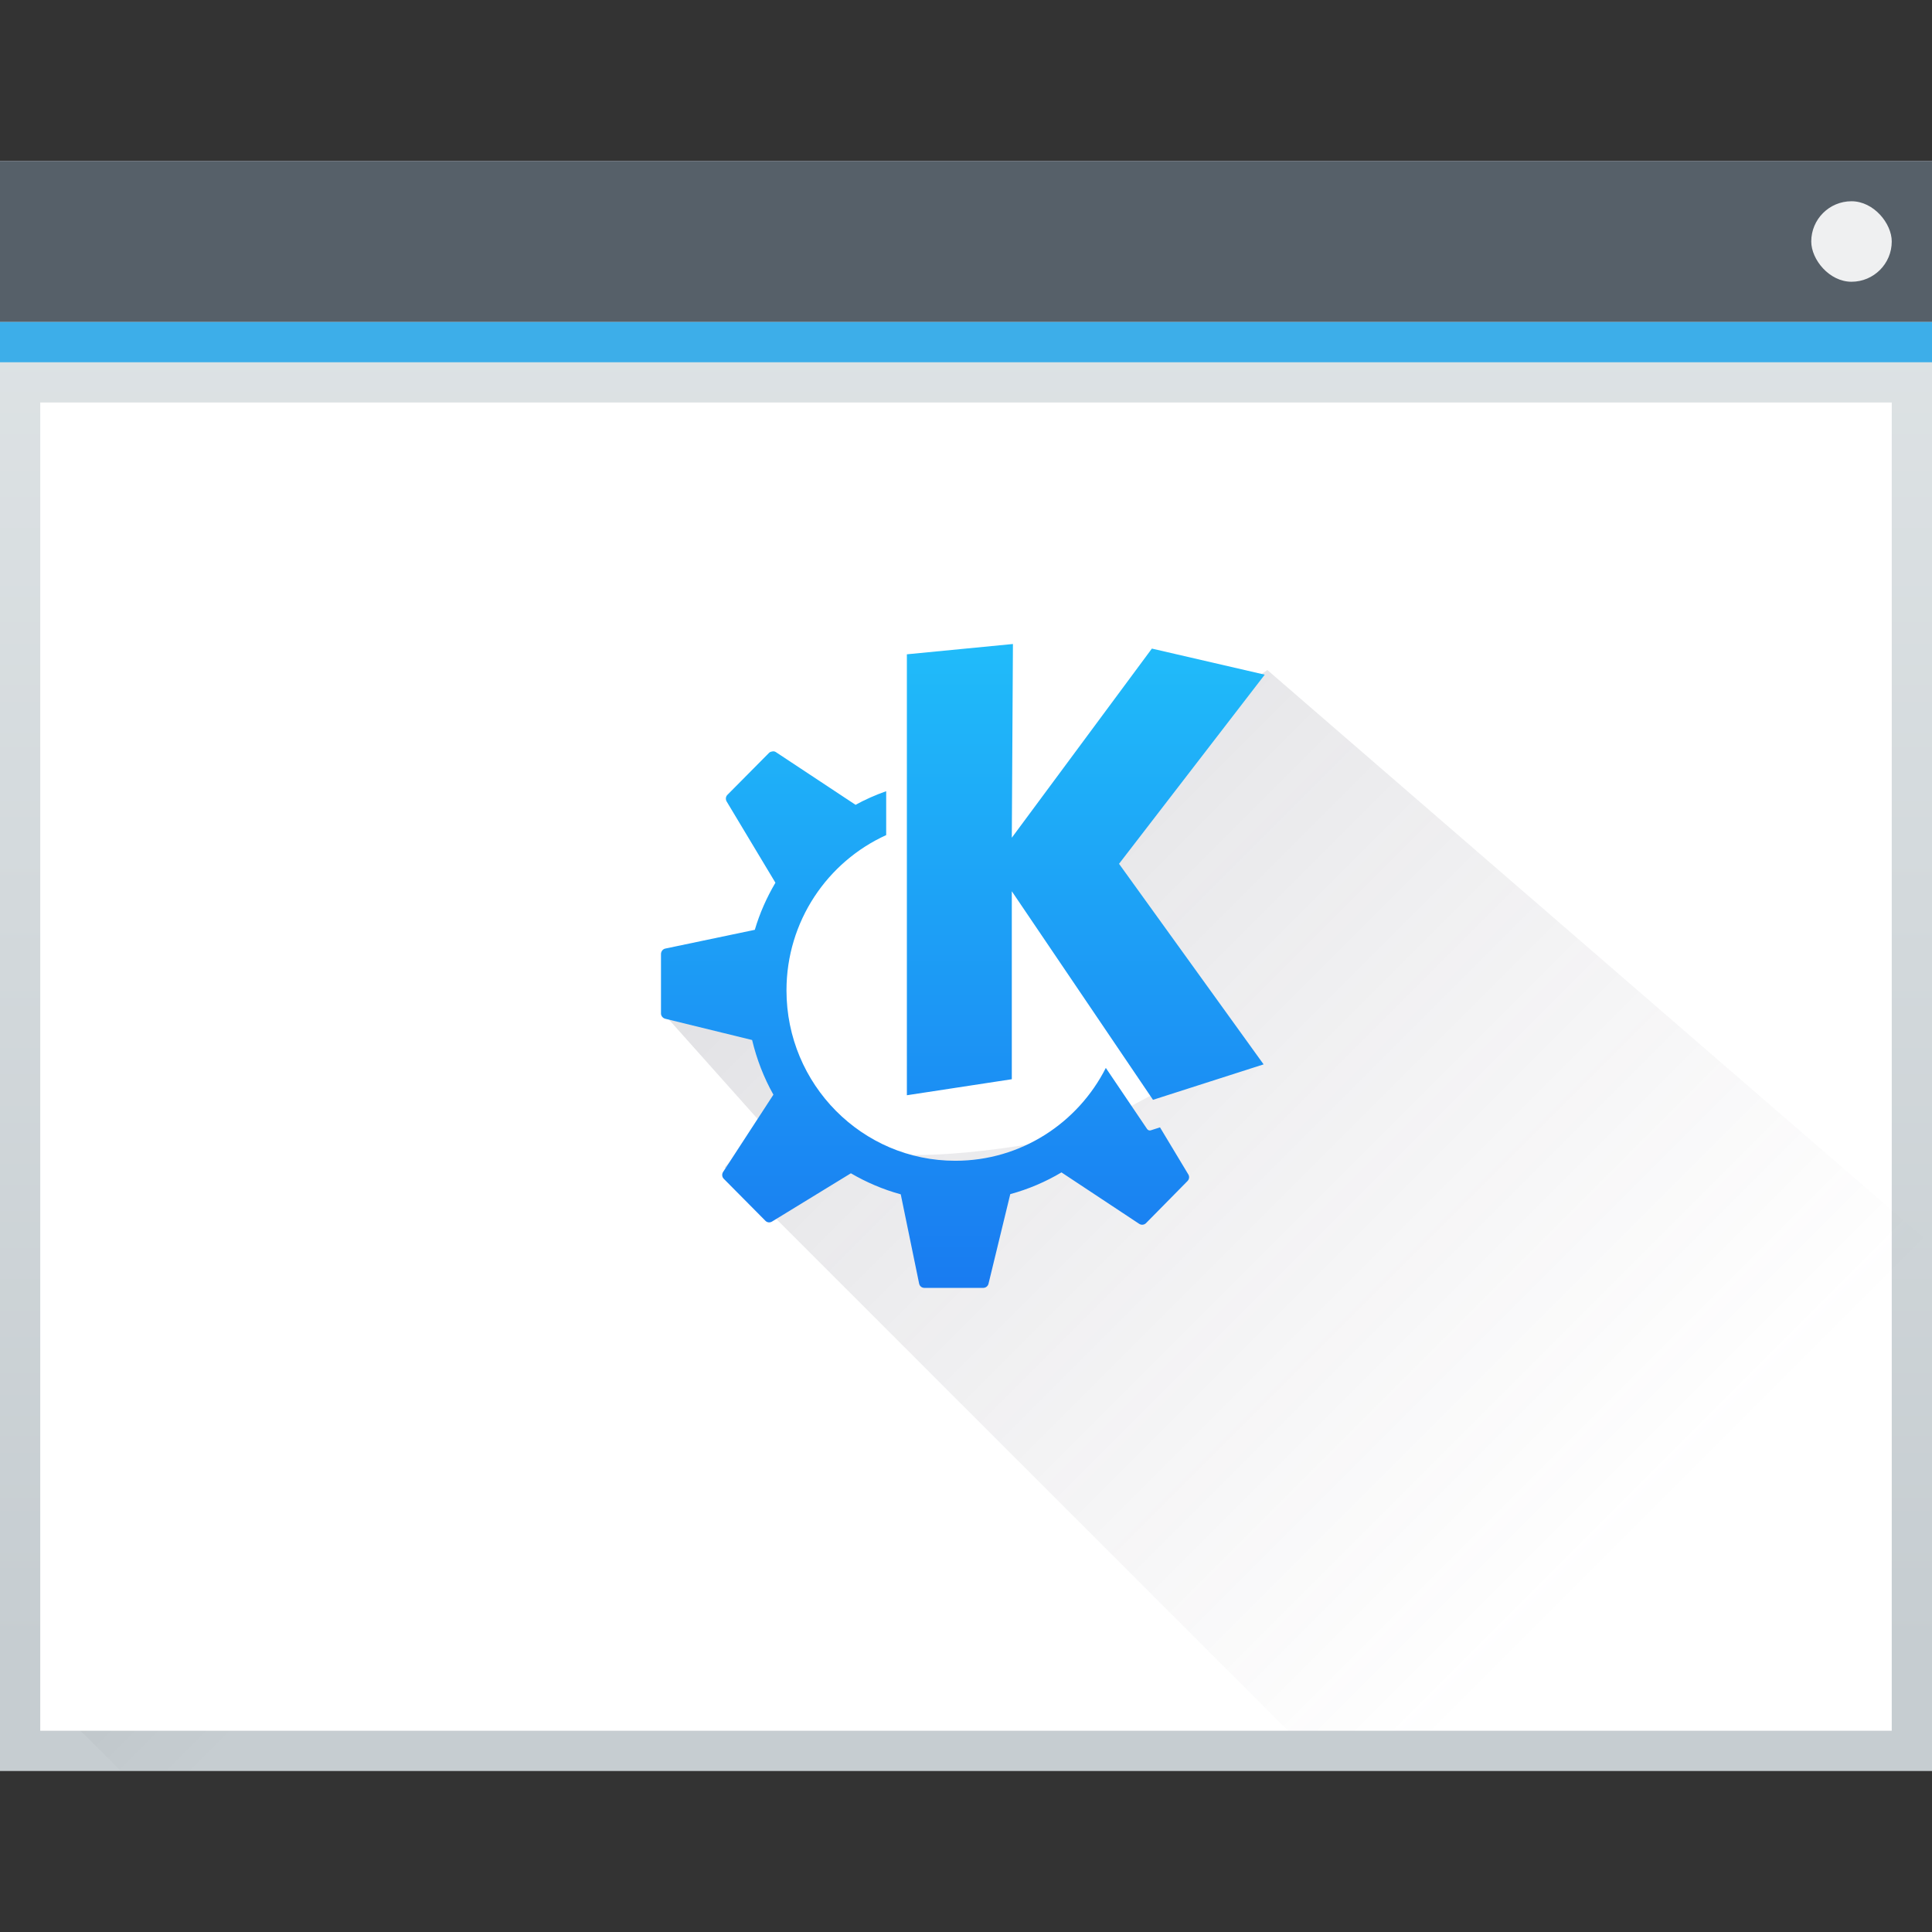 <?xml version="1.0" encoding="UTF-8" standalone="no"?>
<!-- Created with Inkscape (http://www.inkscape.org/) -->

<svg
   xmlns:dc="http://purl.org/dc/elements/1.1/"
   xmlns:cc="http://creativecommons.org/ns#"
   xmlns:rdf="http://www.w3.org/1999/02/22-rdf-syntax-ns#"
   xmlns:svg="http://www.w3.org/2000/svg"
   xmlns="http://www.w3.org/2000/svg"
   xmlns:xlink="http://www.w3.org/1999/xlink"
   xmlns:sodipodi="http://sodipodi.sourceforge.net/DTD/sodipodi-0.dtd"
   xmlns:inkscape="http://www.inkscape.org/namespaces/inkscape"
   width="48"
   height="48"
   id="svg5453"
   version="1.1"
   inkscape:version="0.91 r13725"
   sodipodi:docname="kwin.svg">
  <rect width="100%" height="100%" fill="#333333" stroke="none"/>
  <defs
     id="defs5455">
    <linearGradient
       id="linearGradient4410"
       inkscape:collect="always">
      <stop
         id="stop4412"
         offset="0"
         style="stop-color:#383e51;stop-opacity:1" />
      <stop
         id="stop4414"
         offset="1"
         style="stop-color:#655c6f;stop-opacity:0" />
    </linearGradient>
    <linearGradient
       inkscape:collect="always"
       xlink:href="#linearGradient4410"
       id="linearGradient4906"
       x1="16"
       y1="15"
       x2="40"
       y2="39"
       gradientUnits="userSpaceOnUse"
       gradientTransform="translate(384.571,499.798)" />
    <linearGradient
       inkscape:collect="always"
       xlink:href="#linearGradient4143"
       id="linearGradient4356"
       x1="408.571"
       y1="534.798"
       x2="408.571"
       y2="512.798"
       gradientUnits="userSpaceOnUse"
       gradientTransform="matrix(0.72,0,0,0.727,114.446,142.855)" />
    <linearGradient
       inkscape:collect="always"
       id="linearGradient4143">
      <stop
         style="stop-color:#197cf1;stop-opacity:1"
         offset="0"
         id="stop4145" />
      <stop
         style="stop-color:#20bcfa;stop-opacity:1"
         offset="1"
         id="stop4147" />
    </linearGradient>
    <linearGradient
       inkscape:collect="always"
       xlink:href="#linearGradient4303-6"
       id="linearGradient4643-8"
       gradientUnits="userSpaceOnUse"
       gradientTransform="matrix(1,0,0,0.907,-4.4748324e-4,47.684)"
       x1="409.571"
       y1="543.798"
       x2="409.571"
       y2="502.655" />
    <linearGradient
       id="linearGradient4303-6"
       inkscape:collect="always">
      <stop
         id="stop4305-7"
         offset="0"
         style="stop-color:#c6cdd1;stop-opacity:1" />
      <stop
         id="stop4307-0"
         offset="1"
         style="stop-color:#e0e5e7;stop-opacity:1" />
    </linearGradient>
    <linearGradient
       gradientTransform="translate(-3.2517579e-5,-14)"
       inkscape:collect="always"
       xlink:href="#linearGradient4293"
       id="linearGradient4183"
       x1="391.571"
       y1="525.798"
       x2="406.571"
       y2="540.798"
       gradientUnits="userSpaceOnUse" />
    <linearGradient
       id="linearGradient4293"
       inkscape:collect="always">
      <stop
         id="stop4295"
         offset="0"
         style="stop-color:#000000;stop-opacity:1;" />
      <stop
         id="stop4297"
         offset="1"
         style="stop-color:#000000;stop-opacity:0;" />
    </linearGradient>
  </defs>
  <sodipodi:namedview
     id="base"
     pagecolor="#ffffff"
     bordercolor="#666666"
     borderopacity="1.0"
     inkscape:pageopacity="0"
     inkscape:pageshadow="2"
     inkscape:zoom="4"
     inkscape:cx="14.82669"
     inkscape:cy="36.474518"
     inkscape:document-units="px"
     inkscape:current-layer="layer1"
     showgrid="true"
     fit-margin-top="0"
     fit-margin-left="0"
     fit-margin-right="0"
     fit-margin-bottom="0"
     inkscape:window-width="1920"
     inkscape:window-height="1017"
     inkscape:window-x="0"
     inkscape:window-y="0"
     inkscape:window-maximized="1"
     inkscape:showpageshadow="false"
     borderlayer="true"
     showguides="false"
     inkscape:object-nodes="true"
     inkscape:snap-global="true">
    <inkscape:grid
       type="xygrid"
       id="grid4063" />
    <sodipodi:guide
       position="1.1650391e-05,44"
       orientation="0,48"
       id="guide4148" />
    <sodipodi:guide
       position="48,44"
       orientation="-4,0"
       id="guide4150" />
    <sodipodi:guide
       position="48,48"
       orientation="0,-48"
       id="guide4152" />
    <sodipodi:guide
       position="1.1650391e-05,4"
       orientation="4,0"
       id="guide4154" />
    <sodipodi:guide
       position="1.1650391e-05,2.6367188e-05"
       orientation="0,48"
       id="guide4156" />
    <sodipodi:guide
       position="48,2.6367188e-05"
       orientation="-4,0"
       id="guide4158" />
    <sodipodi:guide
       position="48,4"
       orientation="0,-48"
       id="guide4160" />
    <sodipodi:guide
       position="48,48"
       orientation="0,-4"
       id="guide4162" />
    <sodipodi:guide
       position="44,13"
       orientation="48,0"
       id="guide4164" />
    <sodipodi:guide
       position="44,2.6367188e-05"
       orientation="0,4"
       id="guide4166" />
    <sodipodi:guide
       position="48,2.6367188e-05"
       orientation="-48,0"
       id="guide4168" />
    <sodipodi:guide
       position="4,48"
       orientation="0,-4"
       id="guide4170" />
    <sodipodi:guide
       position="4.2167969e-05,48"
       orientation="48,0"
       id="guide4172" />
    <sodipodi:guide
       position="4.2167969e-05,2.6367188e-05"
       orientation="0,4"
       id="guide4174" />
    <sodipodi:guide
       position="4,2.6367188e-05"
       orientation="-48,0"
       id="guide4176" />
    <sodipodi:guide
       position="4,44"
       orientation="40,0"
       id="guide4175" />
    <sodipodi:guide
       position="4,4"
       orientation="0,20"
       id="guide4177" />
    <sodipodi:guide
       position="24,4"
       orientation="-40,0"
       id="guide4179" />
    <sodipodi:guide
       position="24,44"
       orientation="0,-20"
       id="guide4181" />
    <sodipodi:guide
       position="4,24"
       orientation="20,0"
       id="guide4185" />
    <sodipodi:guide
       position="44,4"
       orientation="-20,0"
       id="guide4189" />
    <sodipodi:guide
       position="44,24"
       orientation="0,-40"
       id="guide4191" />
    <sodipodi:guide
       position="16,32"
       orientation="16,0"
       id="guide4374" />
    <sodipodi:guide
       position="16,16"
       orientation="0,16"
       id="guide4376" />
    <sodipodi:guide
       position="32,16"
       orientation="-16,0"
       id="guide4378" />
    <sodipodi:guide
       position="32,32"
       orientation="0,-16"
       id="guide4380" />
  </sodipodi:namedview>
  <g
     inkscape:label="Capa 1"
     inkscape:groupmode="layer"
     id="layer1"
     transform="translate(-384.571,-499.798)">
    <rect
       ry="0"
       y="503.798"
       x="384.571"
       height="40"
       width="48"
       id="rect4641-5"
       style="opacity:1;fill:url(#linearGradient4643-8);fill-opacity:1;stroke:none" />
    <path
       style="opacity:0.2;fill:url(#linearGradient4183);fill-opacity:1;fill-rule:evenodd;stroke:none;stroke-width:1px;stroke-linecap:butt;stroke-linejoin:miter;stroke-opacity:1"
       d="m 385.571,541.798 46,-32 1,1 0,33 -45,0 z"
       id="path4167"
       inkscape:connector-curvature="0"
       sodipodi:nodetypes="cccccc" />
    <rect
       style="opacity:1;fill:#566069;fill-opacity:1;stroke:none"
       id="rect4647-8"
       width="48"
       height="4"
       x="384.571"
       y="503.798" />
    <rect
       style="opacity:1;fill:#3daee9;fill-opacity:1;stroke:none"
       id="rect4649-8"
       width="48"
       height="1"
       x="384.571"
       y="507.798" />
    <rect
       style="opacity:1;fill:#ffffff;fill-opacity:1;stroke:none"
       id="rect4653-5"
       width="46"
       height="33"
       x="385.571"
       y="509.798" />
    <rect
       style="opacity:1;fill:#eff0f1;fill-opacity:1;stroke:none"
       id="rect4661-1"
       width="2"
       height="2"
       x="429.571"
       y="504.798"
       rx="1"
       ry="1" />
    <path
       style="opacity:0.2;fill:url(#linearGradient4906);fill-opacity:1;fill-rule:evenodd;stroke:none;stroke-width:1px;stroke-linecap:butt;stroke-linejoin:miter;stroke-opacity:1"
       d="m 413.571,526.798 -2.309,1.232 c -11.049,2.125 -4.308,-3.769 -10.204,-3.049 l 2.514,2.817 -1,1 14,14 16,0 2e-5,-12.066 -16.514,-14.288 -6.647,4.652 z"
       id="path4892"
       inkscape:connector-curvature="0"
       sodipodi:nodetypes="ccccccccccc" />
    <path
       class="ColorScheme-Text"
       d="m 409.737,515.798 -2.635,0.256 0,10.955 2.607,-0.398 0,-4.67 3.508,5.182 2.748,-0.881 -3.592,-4.983 3.62,-4.699 -2.804,-0.648 -3.48,4.699 0.028,-4.812 z m -5.974,2.67 c -0.03,0.003 -0.062,0.011 -0.085,0.034 l -1.036,1.045 c -0.043,0.044 -0.049,0.111 -0.017,0.165 l 1.211,2.017 c -0.215,0.365 -0.39,0.756 -0.512,1.17 l -2.224,0.466 c -0.062,0.012 -0.107,0.072 -0.107,0.136 l 0,1.477 c 0,0.062 0.047,0.116 0.107,0.131 l 2.157,0.528 c 0.115,0.48 0.293,0.94 0.529,1.358 l -1.25,1.92 c -0.035,0.054 -0.028,0.125 0.017,0.17 l 1.036,1.045 c 0.044,0.044 0.111,0.049 0.163,0.017 l 1.959,-1.199 c 0.384,0.224 0.8,0.403 1.239,0.523 l 0.456,2.216 c 0.012,0.063 0.066,0.108 0.13,0.108 l 1.464,0 c 0.061,0 0.115,-0.042 0.13,-0.102 l 0.541,-2.227 c 0.452,-0.123 0.878,-0.306 1.272,-0.54 l 1.931,1.278 c 0.053,0.035 0.124,0.028 0.169,-0.017 l 1.03,-1.045 c 0.044,-0.044 0.055,-0.112 0.022,-0.165 l -0.704,-1.17 -0.231,0.074 c -0.033,0.011 -0.07,-0.005 -0.09,-0.034 0,0 -0.445,-0.66 -1.025,-1.517 -0.694,1.37 -2.109,2.307 -3.739,2.307 -2.316,0 -4.195,-1.896 -4.195,-4.233 0,-1.719 1.019,-3.196 2.477,-3.858 l 0,-1.091 c -0.265,0.094 -0.522,0.207 -0.766,0.341 -3.1e-4,-2.1e-4 5.1e-4,-0.006 0,-0.006 l -1.976,-1.307 c -0.026,-0.018 -0.055,-0.02 -0.085,-0.017 z"
       style="fill:url(#linearGradient4356);fill-opacity:1.0"
       id="path2876"
       inkscape:connector-curvature="0" />
  </g>
</svg>
